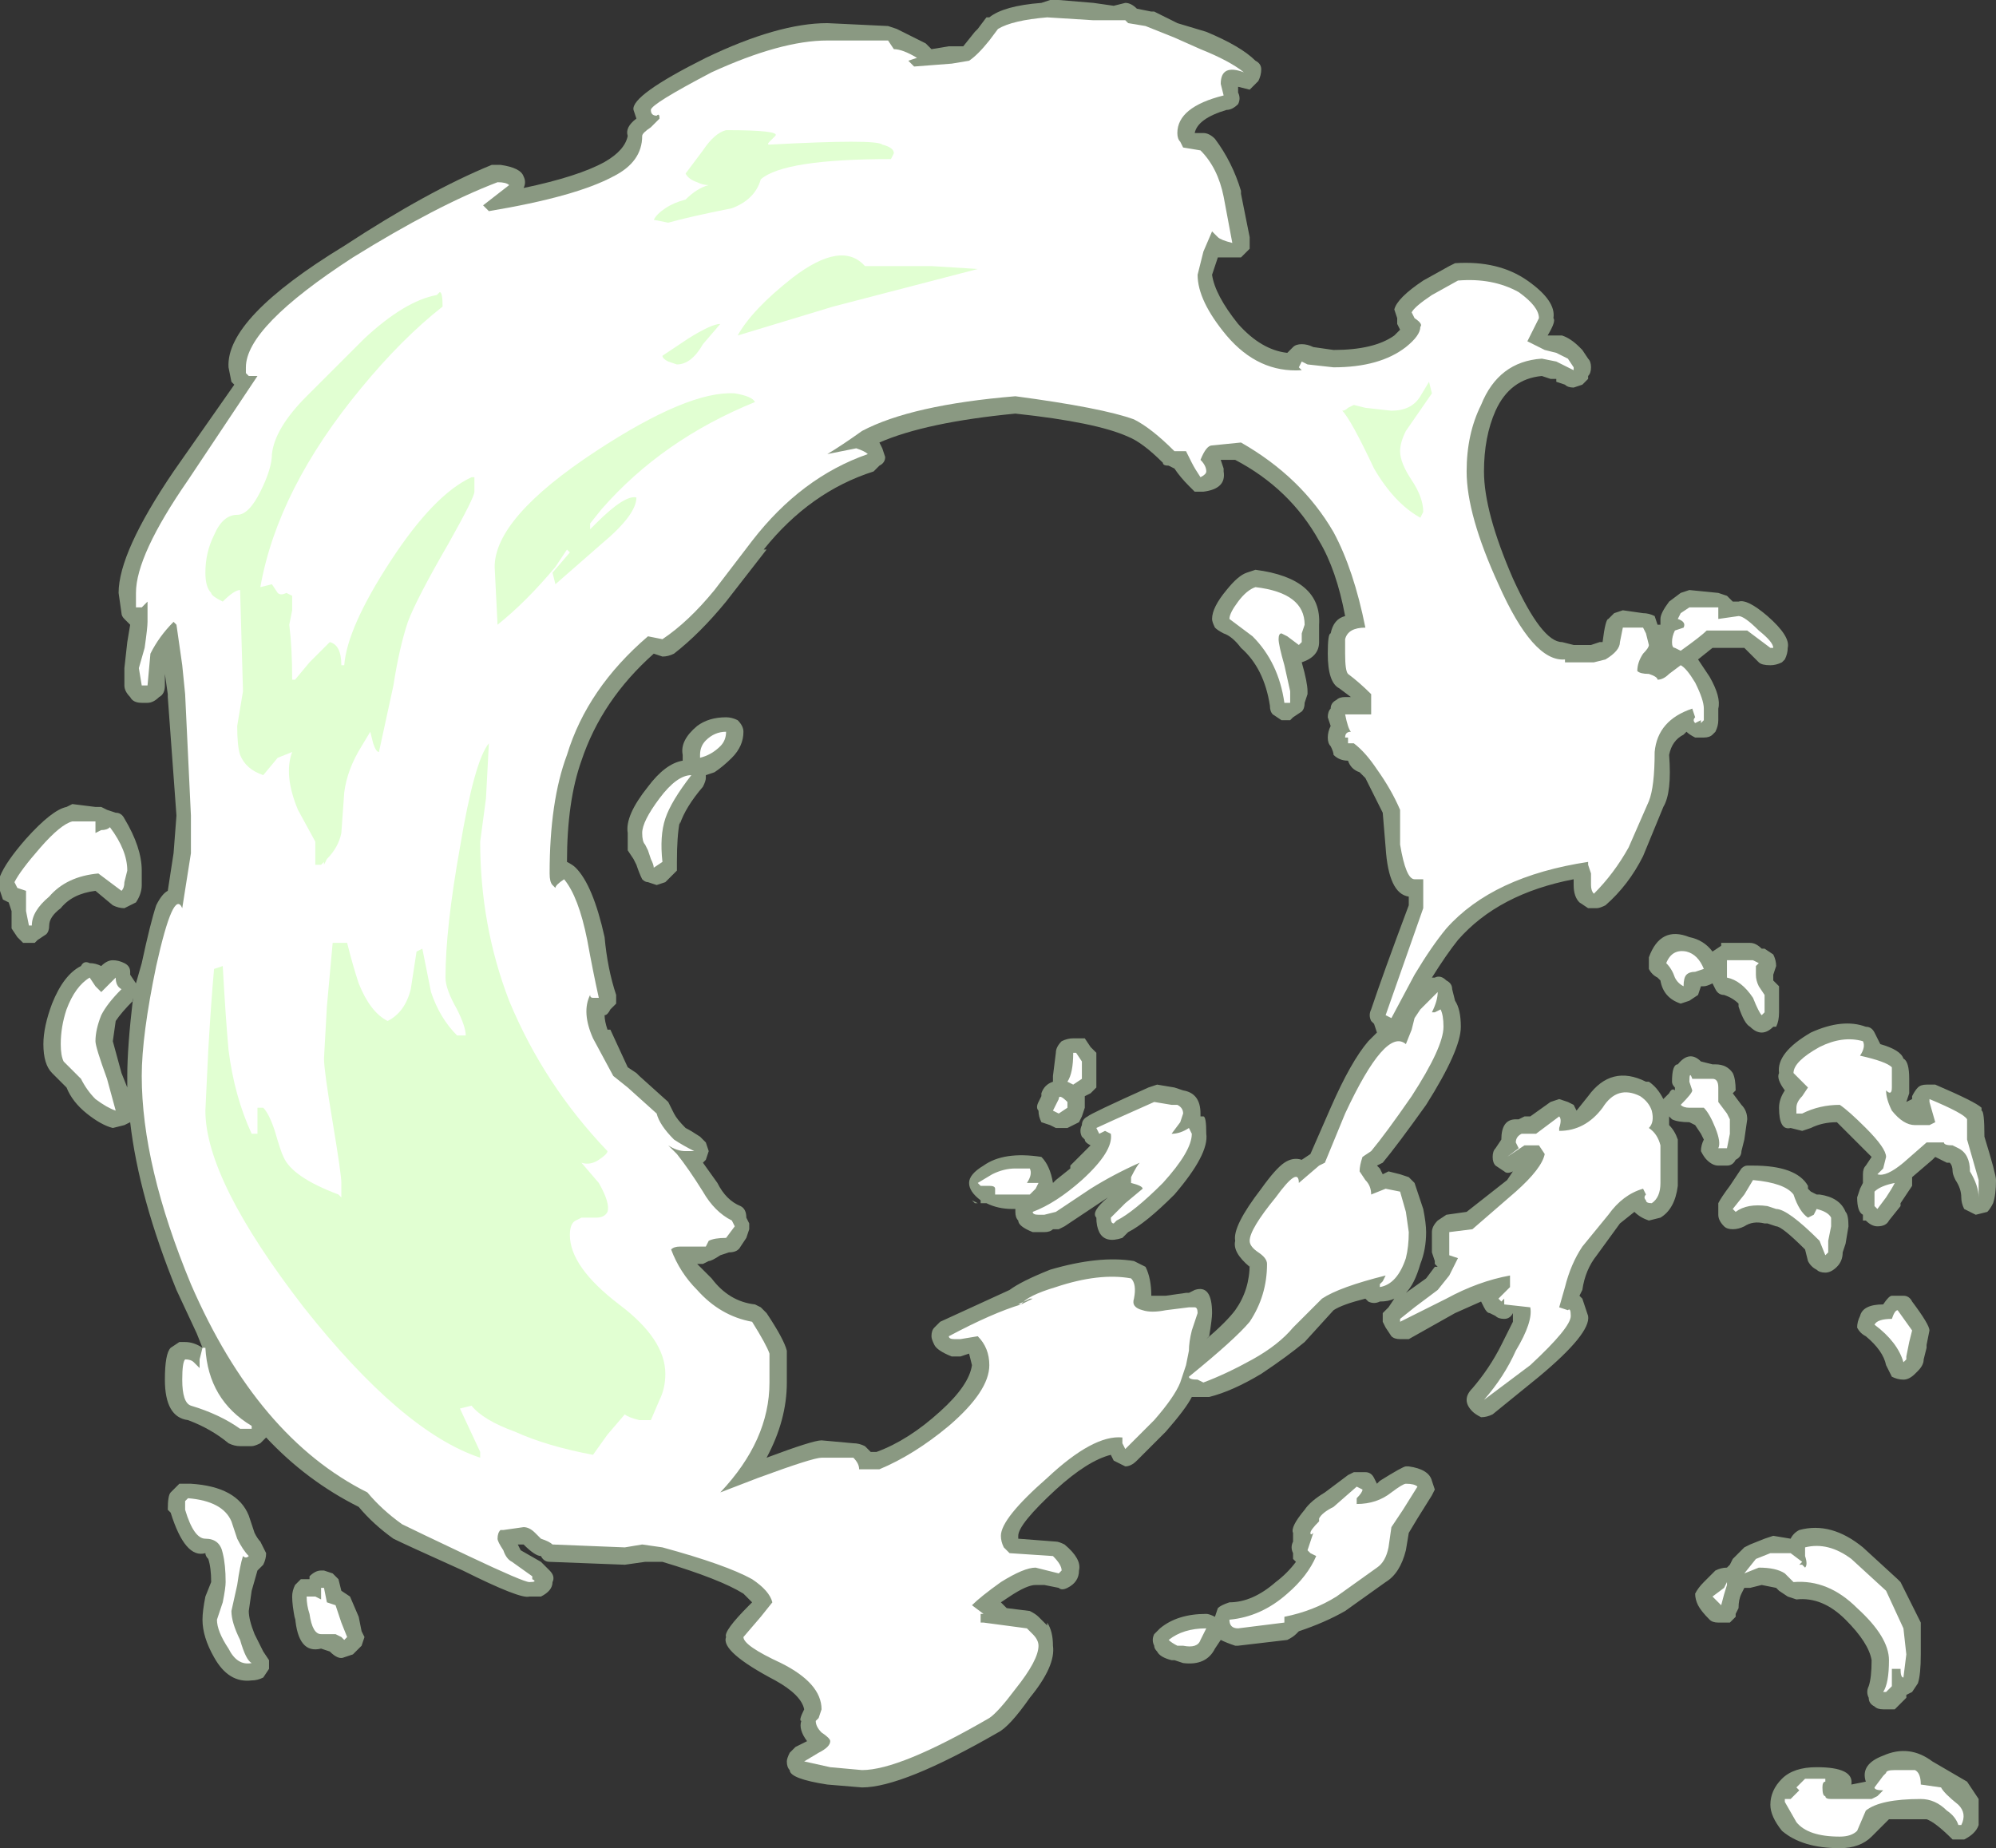 <?xml version="1.0" encoding="UTF-8" standalone="no"?>
<svg xmlns:ffdec="https://www.free-decompiler.com/flash" xmlns:xlink="http://www.w3.org/1999/xlink" ffdec:objectType="shape" height="31.95px" width="34.5px" xmlns="http://www.w3.org/2000/svg">
  <rect width="100%" height="100%" fill="#333333" stroke="none"/>
  <g transform="matrix(1.0, 0.0, 0.0, 1.0, 4.25, 55.6)">
    <path d="M23.2 -49.05 L23.1 -48.95 22.95 -48.9 Q22.85 -48.9 22.8 -48.95 L22.65 -49.0 22.65 -49.05 22.55 -49.05 22.4 -49.1 Q21.85 -49.05 21.6 -48.5 21.4 -48.05 21.4 -47.45 21.4 -46.75 21.9 -45.6 22.4 -44.5 22.75 -44.5 L22.95 -44.45 23.25 -44.45 23.4 -44.5 23.45 -44.5 Q23.5 -44.9 23.55 -44.9 L23.65 -45.0 23.8 -45.05 24.15 -45.0 Q24.25 -45.0 24.35 -44.95 L24.4 -44.8 24.45 -44.8 24.45 -44.9 Q24.45 -45.0 24.6 -45.2 L24.8 -45.35 24.95 -45.4 25.45 -45.35 25.6 -45.3 25.7 -45.2 25.8 -45.2 Q25.95 -45.25 26.3 -44.95 26.7 -44.6 26.65 -44.4 26.65 -44.3 26.6 -44.2 L26.55 -44.15 Q26.45 -44.1 26.35 -44.1 26.2 -44.1 26.15 -44.15 L25.9 -44.4 25.35 -44.4 25.1 -44.2 25.3 -43.9 Q25.5 -43.55 25.45 -43.35 L25.45 -43.15 Q25.45 -43.05 25.4 -42.95 L25.35 -42.9 Q25.3 -42.85 25.2 -42.85 L25.05 -42.85 Q24.95 -42.9 24.9 -42.95 L24.85 -42.9 Q24.65 -42.8 24.6 -42.55 24.65 -41.9 24.5 -41.65 L24.15 -40.8 Q23.9 -40.3 23.5 -39.95 23.4 -39.9 23.35 -39.9 L23.2 -39.9 23.05 -40.0 Q22.95 -40.1 22.95 -40.3 L22.95 -40.4 Q21.65 -40.15 20.95 -39.35 20.75 -39.1 20.5 -38.7 L20.55 -38.7 Q20.65 -38.75 20.75 -38.65 20.85 -38.6 20.85 -38.5 L20.9 -38.3 Q21.0 -38.15 21.0 -37.85 21.0 -37.45 20.4 -36.5 19.9 -35.8 19.65 -35.5 L19.55 -35.45 19.6 -35.4 19.65 -35.3 19.75 -35.35 19.95 -35.3 20.1 -35.25 20.2 -35.15 20.35 -34.7 Q20.4 -34.45 20.4 -34.3 20.4 -34.0 20.3 -33.75 20.2 -33.4 20.05 -33.25 L20.4 -33.5 20.55 -33.7 20.6 -33.7 20.55 -33.75 20.55 -33.8 20.5 -33.95 20.5 -34.3 Q20.5 -34.4 20.6 -34.5 L20.75 -34.6 21.1 -34.65 21.8 -35.2 21.9 -35.35 Q21.8 -35.3 21.75 -35.35 L21.6 -35.45 Q21.55 -35.5 21.55 -35.6 21.55 -35.7 21.6 -35.75 L21.7 -35.9 Q21.7 -36.25 21.95 -36.25 L22.0 -36.25 22.1 -36.3 22.2 -36.3 22.55 -36.55 22.7 -36.6 22.85 -36.55 22.95 -36.5 23.0 -36.4 23.2 -36.65 Q23.6 -37.2 24.2 -36.9 L24.25 -36.9 Q24.4 -36.8 24.5 -36.6 24.55 -36.65 24.6 -36.7 24.65 -36.8 24.7 -36.75 L24.7 -36.8 Q24.65 -36.85 24.65 -36.9 24.65 -37.2 24.75 -37.2 24.95 -37.45 25.15 -37.25 L25.35 -37.2 25.4 -37.2 Q25.6 -37.2 25.7 -37.05 25.75 -36.95 25.75 -36.75 L25.7 -36.7 25.85 -36.5 Q25.95 -36.4 25.95 -36.25 L25.9 -35.9 25.85 -35.7 Q25.85 -35.6 25.75 -35.55 25.7 -35.45 25.6 -35.45 L25.45 -35.45 Q25.35 -35.45 25.25 -35.55 25.2 -35.6 25.15 -35.7 25.15 -35.8 25.2 -35.9 L25.15 -36.0 25.05 -36.15 24.95 -36.2 Q24.75 -36.2 24.65 -36.25 L24.6 -36.3 24.6 -36.15 Q24.7 -36.05 24.75 -35.9 L24.75 -35.1 Q24.7 -34.7 24.45 -34.55 L24.25 -34.5 Q24.1 -34.55 24.0 -34.65 L23.75 -34.45 23.35 -33.9 Q23.15 -33.65 23.1 -33.3 L23.05 -33.2 23.1 -33.15 23.2 -32.85 Q23.25 -32.55 22.35 -31.8 L21.55 -31.15 Q21.45 -31.1 21.35 -31.1 21.25 -31.15 21.2 -31.2 21.1 -31.3 21.1 -31.4 21.1 -31.5 21.2 -31.6 21.5 -31.95 21.7 -32.35 L21.9 -32.75 21.9 -32.9 Q21.85 -32.8 21.75 -32.8 21.65 -32.8 21.6 -32.85 L21.5 -32.9 Q21.45 -32.9 21.4 -33.0 L21.35 -33.1 20.9 -32.9 20.1 -32.45 19.95 -32.45 Q19.85 -32.45 19.8 -32.5 L19.7 -32.65 19.65 -32.75 Q19.65 -32.8 19.65 -32.9 L19.75 -33.0 19.85 -33.15 Q19.75 -33.1 19.6 -33.1 19.5 -33.05 19.4 -33.1 L19.35 -33.15 Q18.95 -33.05 18.8 -32.95 L18.3 -32.4 Q18.0 -32.15 17.55 -31.85 17.05 -31.55 16.65 -31.45 L16.35 -31.45 Q16.25 -31.25 15.9 -30.85 L15.4 -30.35 Q15.3 -30.25 15.2 -30.25 15.1 -30.3 15.0 -30.35 L14.95 -30.45 Q14.55 -30.35 14.0 -29.85 13.35 -29.25 13.35 -29.05 L13.35 -29.0 14.0 -28.95 Q14.05 -28.95 14.15 -28.9 14.45 -28.65 14.4 -28.45 14.4 -28.25 14.2 -28.15 14.1 -28.1 14.05 -28.15 L13.8 -28.2 13.65 -28.2 Q13.5 -28.2 13.2 -28.0 L13.05 -27.9 13.15 -27.8 13.55 -27.75 Q13.65 -27.7 13.7 -27.65 L13.85 -27.5 13.85 -27.55 Q13.95 -27.4 13.95 -27.15 14.0 -26.8 13.55 -26.25 13.2 -25.75 13.0 -25.65 11.35 -24.7 10.65 -24.7 L10.05 -24.75 Q9.4 -24.85 9.4 -25.0 9.35 -25.05 9.35 -25.15 9.35 -25.2 9.4 -25.3 L9.5 -25.4 9.7 -25.5 Q9.55 -25.7 9.6 -25.85 9.55 -25.85 9.65 -26.05 9.6 -26.3 9.15 -26.55 8.2 -27.05 8.3 -27.3 8.25 -27.4 8.7 -27.85 L8.75 -27.9 8.6 -28.05 Q8.2 -28.3 7.2 -28.6 L6.9 -28.6 6.55 -28.55 5.25 -28.6 Q5.15 -28.6 5.1 -28.7 5.0 -28.7 4.8 -28.9 L4.7 -28.9 4.75 -28.8 5.1 -28.6 5.25 -28.45 Q5.35 -28.35 5.3 -28.25 5.3 -28.1 5.1 -28.0 L4.9 -28.0 Q4.75 -27.95 3.75 -28.45 2.75 -28.9 2.55 -29.0 2.2 -29.25 1.95 -29.55 1.05 -30.0 0.35 -30.75 L0.25 -30.65 Q0.15 -30.6 0.1 -30.6 L-0.1 -30.6 Q-0.2 -30.6 -0.3 -30.65 -0.6 -30.9 -1.0 -31.05 -1.4 -31.1 -1.4 -31.75 -1.4 -32.2 -1.3 -32.3 L-1.15 -32.4 -1.05 -32.4 Q-0.9 -32.4 -0.75 -32.3 L-0.75 -32.3 -0.85 -32.55 -1.2 -33.3 Q-1.85 -34.9 -2.0 -36.2 L-2.1 -36.15 -2.3 -36.1 Q-2.5 -36.15 -2.75 -36.35 -3.0 -36.55 -3.1 -36.8 L-3.35 -37.05 Q-3.5 -37.2 -3.5 -37.55 -3.5 -37.85 -3.35 -38.25 -3.15 -38.75 -2.85 -38.9 -2.8 -39.0 -2.7 -38.95 -2.6 -38.95 -2.5 -38.9 -2.4 -39.0 -2.3 -39.0 -2.2 -39.0 -2.1 -38.95 -2.0 -38.9 -2.0 -38.8 L-2.0 -38.75 -1.9 -38.6 -1.8 -38.95 Q-1.65 -39.65 -1.55 -39.95 -1.45 -40.15 -1.35 -40.2 L-1.25 -40.85 -1.2 -41.5 -1.35 -43.55 -1.35 -43.6 -1.4 -43.95 -1.4 -43.75 Q-1.4 -43.6 -1.5 -43.55 -1.6 -43.45 -1.7 -43.45 L-1.8 -43.45 Q-1.95 -43.45 -2.0 -43.55 -2.1 -43.65 -2.1 -43.75 L-2.1 -44.05 -2.05 -44.5 -2.0 -44.8 Q-2.05 -44.85 -2.1 -44.9 -2.15 -44.95 -2.15 -45.0 L-2.2 -45.35 Q-2.2 -46.05 -1.25 -47.45 L-0.2 -48.95 -0.25 -49.0 -0.3 -49.25 Q-0.35 -50.1 1.7 -51.35 3.15 -52.3 4.25 -52.75 L4.4 -52.75 Q4.75 -52.7 4.8 -52.55 4.85 -52.45 4.8 -52.35 5.75 -52.55 6.2 -52.8 6.55 -53.0 6.6 -53.25 6.55 -53.4 6.75 -53.55 L6.7 -53.7 Q6.65 -53.95 7.95 -54.6 9.2 -55.2 10.05 -55.2 L11.1 -55.15 11.25 -55.1 11.75 -54.85 11.85 -54.75 12.15 -54.8 12.4 -54.8 12.6 -55.05 12.65 -55.1 12.8 -55.3 12.85 -55.3 Q13.1 -55.5 13.75 -55.55 L13.9 -55.6 14.05 -55.6 14.65 -55.55 15.0 -55.5 15.2 -55.55 Q15.3 -55.55 15.4 -55.45 L15.65 -55.4 15.7 -55.4 16.1 -55.2 16.6 -55.05 Q17.2 -54.8 17.45 -54.55 17.55 -54.5 17.55 -54.4 17.55 -54.3 17.5 -54.2 L17.35 -54.05 17.15 -54.1 17.15 -54.0 Q17.2 -53.9 17.15 -53.8 17.05 -53.7 16.95 -53.7 16.45 -53.55 16.4 -53.3 L16.55 -53.3 Q16.65 -53.3 16.75 -53.2 17.05 -52.8 17.2 -52.3 L17.2 -52.25 17.35 -51.5 Q17.35 -51.4 17.35 -51.3 L17.2 -51.15 16.8 -51.15 16.7 -50.85 Q16.75 -50.5 17.15 -50.0 17.55 -49.55 18.0 -49.5 L18.1 -49.6 Q18.15 -49.65 18.25 -49.65 18.35 -49.65 18.45 -49.6 L18.8 -49.55 Q19.5 -49.55 19.85 -49.8 L19.95 -49.9 19.9 -50.0 19.9 -50.1 19.85 -50.25 Q19.9 -50.45 20.35 -50.75 L20.8 -51.0 20.9 -51.05 Q21.65 -51.1 22.15 -50.75 22.65 -50.4 22.6 -50.1 22.65 -50.05 22.5 -49.8 L22.75 -49.8 Q22.9 -49.75 23.05 -49.6 L23.1 -49.55 23.2 -49.4 Q23.25 -49.35 23.25 -49.25 23.25 -49.15 23.2 -49.1 L23.2 -49.05 M24.45 -44.15 L24.45 -44.15 M30.0 -36.4 Q30.05 -36.4 30.05 -35.95 30.25 -35.3 30.25 -35.2 30.25 -34.95 30.2 -34.8 30.15 -34.7 30.1 -34.65 L29.9 -34.6 Q29.8 -34.65 29.7 -34.7 29.65 -34.8 29.65 -34.9 29.65 -35.05 29.55 -35.2 29.5 -35.3 29.5 -35.35 29.5 -35.45 29.45 -35.5 L29.4 -35.5 29.2 -35.6 29.15 -35.55 28.8 -35.25 28.8 -35.1 28.6 -34.8 28.6 -34.75 28.4 -34.5 Q28.35 -34.4 28.2 -34.4 28.1 -34.4 28.0 -34.5 L27.95 -34.5 27.95 -34.6 Q27.85 -34.65 27.85 -34.9 L27.9 -35.05 27.95 -35.15 27.95 -35.3 Q27.95 -35.4 28.0 -35.45 L28.1 -35.6 27.5 -36.2 Q27.25 -36.2 27.05 -36.1 L26.9 -36.05 26.7 -36.1 Q26.5 -36.05 26.5 -36.45 26.5 -36.6 26.6 -36.75 26.45 -36.95 26.5 -37.05 26.45 -37.4 27.05 -37.75 27.6 -38.0 28.0 -37.85 28.1 -37.85 28.15 -37.75 L28.25 -37.55 Q28.6 -37.45 28.65 -37.3 28.75 -37.25 28.75 -36.95 L28.75 -36.7 28.7 -36.55 28.8 -36.6 28.8 -36.65 Q28.85 -36.75 28.9 -36.8 28.95 -36.85 29.05 -36.85 L29.2 -36.85 Q29.9 -36.55 30.0 -36.45 L30.0 -36.4 M26.45 -38.9 L26.4 -38.75 26.4 -38.65 26.5 -38.55 26.5 -38.1 Q26.5 -37.95 26.45 -37.85 L26.4 -37.85 Q26.3 -37.75 26.2 -37.75 26.1 -37.75 26.0 -37.85 25.9 -37.9 25.8 -38.2 L25.8 -38.25 Q25.7 -38.35 25.55 -38.4 25.45 -38.4 25.4 -38.5 L25.35 -38.6 Q25.25 -38.55 25.2 -38.55 L25.15 -38.55 25.1 -38.4 24.95 -38.3 24.8 -38.25 Q24.5 -38.35 24.45 -38.65 L24.4 -38.7 Q24.3 -38.75 24.25 -38.85 24.25 -38.95 24.25 -39.05 24.45 -39.6 24.95 -39.4 25.2 -39.35 25.35 -39.15 L25.5 -39.25 25.5 -39.3 26.0 -39.3 Q26.1 -39.3 26.2 -39.2 L26.25 -39.2 26.4 -39.1 Q26.45 -39.0 26.45 -38.9 M25.95 -35.45 L26.05 -35.45 Q26.8 -35.45 27.0 -35.1 L27.0 -35.05 27.05 -35.0 27.15 -34.95 27.2 -34.95 Q27.55 -34.9 27.65 -34.65 27.7 -34.6 27.7 -34.4 L27.65 -34.1 27.6 -33.95 Q27.6 -33.8 27.5 -33.7 27.4 -33.6 27.3 -33.6 27.2 -33.6 27.15 -33.65 27.05 -33.7 27.0 -33.8 L26.95 -34.0 Q26.55 -34.4 26.45 -34.4 L26.3 -34.45 26.25 -34.45 Q26.05 -34.5 25.9 -34.4 25.8 -34.35 25.7 -34.35 25.6 -34.35 25.55 -34.4 25.45 -34.5 25.45 -34.6 L25.45 -34.65 Q25.45 -34.7 25.45 -34.8 25.5 -34.9 25.65 -35.1 L25.85 -35.4 Q25.9 -35.45 25.95 -35.45 M28.65 -33.2 Q28.75 -33.2 28.8 -33.1 29.1 -32.7 29.1 -32.6 L29.05 -32.35 29.05 -32.3 29.0 -32.1 Q29.0 -32.0 28.9 -31.9 L28.85 -31.85 Q28.75 -31.75 28.65 -31.75 28.55 -31.75 28.45 -31.8 28.4 -31.9 28.35 -32.0 28.3 -32.25 28.0 -32.5 27.9 -32.55 27.85 -32.65 27.85 -32.75 27.9 -32.85 27.95 -33.05 28.3 -33.05 28.4 -33.2 28.45 -33.2 L28.65 -33.2 M26.0 -28.9 L26.25 -29.0 26.4 -29.05 26.7 -29.0 Q26.75 -29.1 26.85 -29.15 27.4 -29.3 27.95 -28.85 L28.55 -28.3 28.6 -28.25 28.95 -27.55 28.95 -27.0 Q28.95 -26.65 28.9 -26.5 L28.8 -26.35 28.7 -26.3 28.7 -26.25 28.6 -26.15 Q28.55 -26.1 28.5 -26.05 L28.3 -26.05 Q28.2 -26.05 28.15 -26.1 28.05 -26.15 28.05 -26.25 28.0 -26.35 28.05 -26.45 28.1 -26.6 28.1 -26.9 28.05 -27.2 27.65 -27.6 27.25 -28.0 26.8 -27.95 L26.65 -28.0 26.5 -28.1 26.45 -28.15 26.2 -28.2 26.0 -28.15 25.9 -28.15 25.85 -28.05 Q25.8 -27.95 25.8 -27.8 L25.75 -27.7 25.75 -27.65 25.65 -27.55 25.45 -27.55 Q25.35 -27.55 25.3 -27.6 25.15 -27.75 25.1 -27.85 25.05 -27.95 25.05 -28.05 25.1 -28.15 25.2 -28.25 L25.4 -28.45 Q25.5 -28.5 25.6 -28.5 L25.65 -28.55 25.7 -28.65 25.9 -28.85 26.0 -28.9 M15.25 -48.05 Q14.7 -48.3 13.3 -48.45 11.75 -48.3 10.95 -47.95 L11.0 -47.85 11.05 -47.7 Q11.05 -47.6 10.95 -47.55 10.9 -47.5 10.85 -47.45 9.75 -47.1 8.95 -46.1 L9.0 -46.1 8.3 -45.2 Q7.85 -44.65 7.4 -44.3 7.3 -44.25 7.2 -44.25 L7.05 -44.3 Q6.15 -43.5 5.8 -42.45 5.55 -41.75 5.55 -40.7 5.65 -40.65 5.7 -40.6 6.0 -40.3 6.2 -39.4 6.25 -38.85 6.4 -38.4 L6.4 -38.25 Q6.35 -38.2 6.3 -38.15 6.25 -38.05 6.2 -38.05 6.2 -37.95 6.25 -37.8 L6.3 -37.8 6.6 -37.15 6.75 -37.05 6.8 -37.0 7.3 -36.55 7.4 -36.35 Q7.45 -36.25 7.6 -36.1 7.7 -36.05 7.85 -35.95 L7.95 -35.85 8.0 -35.7 7.95 -35.55 7.9 -35.5 8.15 -35.15 Q8.3 -34.85 8.55 -34.75 8.65 -34.7 8.65 -34.55 L8.7 -34.45 8.7 -34.35 8.65 -34.2 8.55 -34.05 Q8.5 -33.95 8.35 -33.95 L8.2 -33.9 Q8.05 -33.8 8.0 -33.8 L7.9 -33.75 7.8 -33.75 8.05 -33.5 Q8.35 -33.1 8.8 -33.05 L8.9 -33.0 9.0 -32.9 Q9.3 -32.45 9.35 -32.25 9.35 -32.15 9.35 -31.7 9.35 -31.05 9.0 -30.4 9.8 -30.7 9.95 -30.7 L10.5 -30.65 Q10.6 -30.65 10.7 -30.6 L10.8 -30.5 10.9 -30.5 Q11.45 -30.7 12.0 -31.2 12.5 -31.65 12.55 -32.0 L12.5 -32.2 12.35 -32.15 12.2 -32.15 Q11.95 -32.25 11.9 -32.35 11.85 -32.45 11.85 -32.5 11.85 -32.6 11.9 -32.65 L12.0 -32.75 13.2 -33.3 Q13.4 -33.45 13.9 -33.65 14.75 -33.9 15.35 -33.8 L15.55 -33.7 Q15.65 -33.5 15.65 -33.2 L15.9 -33.2 16.25 -33.25 16.3 -33.25 16.4 -33.3 Q16.7 -33.4 16.7 -32.9 16.7 -32.8 16.65 -32.5 L16.6 -32.45 Q16.95 -32.75 17.1 -32.95 17.35 -33.3 17.35 -33.75 L17.35 -33.7 Q17.05 -33.95 17.1 -34.15 17.05 -34.4 17.55 -35.05 17.8 -35.4 17.95 -35.5 18.1 -35.6 18.25 -35.55 L18.4 -35.65 18.75 -36.45 Q19.1 -37.25 19.4 -37.6 L19.55 -37.75 19.5 -37.9 19.45 -37.95 Q19.4 -38.05 19.45 -38.15 19.65 -38.75 20.1 -39.95 L20.1 -40.1 Q19.75 -40.15 19.7 -40.95 L19.65 -41.55 19.35 -42.15 19.25 -42.25 Q19.1 -42.3 19.05 -42.45 18.9 -42.45 18.8 -42.55 18.8 -42.6 18.75 -42.7 18.7 -42.75 18.7 -42.85 18.7 -42.95 18.75 -43.05 L18.7 -43.2 Q18.7 -43.3 18.75 -43.35 18.75 -43.45 18.85 -43.5 18.9 -43.55 19.0 -43.55 L19.1 -43.55 18.9 -43.7 Q18.7 -43.8 18.7 -44.3 18.7 -44.65 18.75 -44.65 18.8 -44.9 19.0 -44.95 18.85 -45.75 18.55 -46.25 18.05 -47.15 17.1 -47.65 L16.85 -47.65 16.9 -47.5 16.9 -47.45 Q16.95 -47.15 16.55 -47.1 L16.4 -47.1 16.3 -47.2 Q16.15 -47.35 16.05 -47.5 L15.95 -47.55 Q15.85 -47.55 15.85 -47.6 15.5 -47.95 15.25 -48.05 M17.3 -45.7 L17.45 -45.75 Q18.6 -45.6 18.55 -44.8 L18.55 -44.5 Q18.55 -44.25 18.25 -44.15 18.35 -43.8 18.35 -43.65 L18.35 -43.6 18.3 -43.45 Q18.3 -43.35 18.25 -43.3 L18.1 -43.2 18.05 -43.15 Q17.95 -43.15 17.9 -43.15 L17.75 -43.25 Q17.7 -43.3 17.7 -43.4 17.6 -44.05 17.2 -44.4 17.05 -44.6 16.9 -44.65 16.8 -44.7 16.75 -44.75 16.7 -44.85 16.7 -44.9 16.7 -45.1 16.95 -45.4 17.15 -45.65 17.3 -45.7 M8.3 -43.2 Q8.4 -43.2 8.5 -43.15 8.6 -43.05 8.6 -42.95 8.6 -42.7 8.4 -42.5 8.25 -42.35 8.1 -42.25 L7.95 -42.2 7.95 -42.15 Q7.95 -42.1 7.9 -42.0 7.6 -41.65 7.5 -41.35 L7.5 -41.4 Q7.45 -41.15 7.45 -40.7 L7.45 -40.55 7.25 -40.35 7.1 -40.3 6.95 -40.35 Q6.9 -40.35 6.85 -40.4 6.8 -40.5 6.75 -40.65 L6.7 -40.75 6.6 -40.9 Q6.6 -41.0 6.6 -41.2 6.55 -41.5 6.95 -42.0 7.25 -42.4 7.55 -42.45 L7.55 -42.55 Q7.5 -42.8 7.8 -43.05 8.0 -43.2 8.3 -43.2 M0.05 -29.4 L0.15 -29.1 Q0.2 -29.0 0.25 -28.95 0.3 -28.85 0.35 -28.75 0.35 -28.65 0.3 -28.55 L0.2 -28.45 0.1 -28.1 0.05 -27.75 Q0.05 -27.6 0.15 -27.35 L0.3 -27.05 0.4 -26.9 Q0.4 -26.8 0.4 -26.75 L0.3 -26.6 Q0.2 -26.55 0.1 -26.55 -0.3 -26.5 -0.55 -26.95 -0.75 -27.3 -0.75 -27.6 -0.75 -27.75 -0.7 -28.0 L-0.6 -28.25 Q-0.6 -28.5 -0.65 -28.65 -0.7 -28.7 -0.7 -28.75 -1.05 -28.65 -1.3 -29.45 L-1.35 -29.5 Q-1.35 -29.75 -1.3 -29.8 L-1.15 -29.95 -0.95 -29.95 Q-0.15 -29.9 0.05 -29.4 M1.35 -28.45 L1.5 -28.4 1.6 -28.3 1.65 -28.1 1.8 -28.0 1.95 -27.65 2.0 -27.4 2.05 -27.3 2.0 -27.15 1.85 -27.0 1.7 -26.95 Q1.6 -26.9 1.45 -27.05 L1.3 -27.1 Q0.9 -27.0 0.85 -27.65 L0.85 -27.6 Q0.8 -27.85 0.8 -28.0 0.8 -28.1 0.85 -28.2 L0.95 -28.3 1.1 -28.3 1.1 -28.35 Q1.2 -28.45 1.3 -28.45 L1.35 -28.45 M14.1 -37.6 Q14.2 -37.65 14.3 -37.65 L14.5 -37.65 14.6 -37.5 14.7 -37.4 14.7 -36.8 14.6 -36.7 14.5 -36.65 14.5 -36.45 14.45 -36.3 14.4 -36.2 14.2 -36.1 14.0 -36.1 13.9 -36.15 13.75 -36.2 Q13.7 -36.3 13.7 -36.4 13.65 -36.45 13.7 -36.55 L13.75 -36.65 13.75 -36.7 Q13.8 -36.85 13.95 -36.9 L13.95 -37.0 14.0 -37.4 Q14.0 -37.5 14.1 -37.6 M14.25 -35.45 L14.6 -35.8 Q14.5 -35.85 14.5 -35.9 L14.45 -35.95 Q14.4 -36.05 14.45 -36.15 14.45 -36.25 14.55 -36.3 14.6 -36.35 15.6 -36.8 L15.75 -36.85 16.05 -36.8 16.2 -36.75 Q16.5 -36.7 16.5 -36.35 L16.5 -36.3 16.55 -36.3 Q16.6 -36.3 16.6 -36.0 16.65 -35.65 16.05 -34.95 15.55 -34.45 15.25 -34.3 L15.15 -34.2 Q14.85 -34.1 14.75 -34.3 14.7 -34.4 14.7 -34.55 14.6 -34.65 14.9 -34.9 L14.15 -34.4 14.05 -34.35 13.95 -34.35 Q13.9 -34.3 13.8 -34.3 L13.6 -34.3 Q13.35 -34.4 13.35 -34.5 13.3 -34.55 13.3 -34.65 L13.3 -34.7 13.25 -34.7 Q13.0 -34.7 12.8 -34.8 L12.7 -34.8 12.7 -34.85 Q12.5 -35.0 12.5 -35.15 12.5 -35.3 12.75 -35.45 13.1 -35.7 13.75 -35.6 13.9 -35.45 13.95 -35.15 L14.0 -35.2 14.25 -35.4 14.25 -35.45 M12.65 -34.8 L12.6 -34.8 12.55 -34.85 12.65 -34.8 M20.1 -30.25 Q20.45 -30.2 20.5 -30.0 L20.55 -29.85 20.5 -29.75 20.25 -29.35 20.1 -29.1 20.05 -28.8 Q19.95 -28.4 19.7 -28.25 L19.0 -27.75 Q18.65 -27.55 18.2 -27.4 L18.15 -27.35 Q18.1 -27.3 18.0 -27.25 L17.15 -27.15 17.1 -27.15 Q16.95 -27.2 16.85 -27.25 L16.75 -27.1 Q16.6 -26.8 16.2 -26.85 L16.05 -26.9 16.0 -26.9 Q15.8 -26.95 15.75 -27.05 15.7 -27.1 15.7 -27.15 15.65 -27.25 15.7 -27.35 L15.8 -27.45 Q16.1 -27.7 16.6 -27.7 16.65 -27.7 16.75 -27.65 L16.8 -27.8 Q16.85 -27.85 17.0 -27.9 17.4 -27.9 17.8 -28.25 18.0 -28.4 18.15 -28.6 L18.1 -28.65 18.1 -28.75 Q18.05 -28.85 18.1 -28.95 L18.1 -29.1 Q18.05 -29.2 18.3 -29.5 18.4 -29.65 18.65 -29.8 L19.05 -30.1 19.15 -30.15 19.35 -30.15 Q19.45 -30.15 19.5 -30.05 L19.55 -29.95 19.6 -30.0 Q20.0 -30.25 20.05 -30.25 L20.1 -30.25 M29.75 -24.8 L29.95 -24.5 29.95 -24.05 Q29.9 -23.9 29.7 -23.8 L29.5 -23.8 Q29.2 -24.1 29.05 -24.15 L28.4 -24.15 28.1 -23.85 Q27.9 -23.65 27.55 -23.65 26.9 -23.65 26.55 -23.95 26.35 -24.2 26.35 -24.4 26.35 -24.65 26.55 -24.85 26.75 -25.05 27.15 -25.05 27.8 -25.05 27.75 -24.75 L28.0 -24.8 Q27.9 -25.1 28.3 -25.25 28.75 -25.45 29.15 -25.15 L29.75 -24.8 M-2.1 -41.45 Q-1.8 -40.95 -1.8 -40.55 L-1.8 -40.3 Q-1.8 -40.15 -1.9 -40.0 -2.0 -39.95 -2.1 -39.9 -2.2 -39.9 -2.3 -39.95 L-2.6 -40.2 Q-3.0 -40.15 -3.2 -39.9 -3.4 -39.75 -3.4 -39.6 -3.4 -39.5 -3.45 -39.45 L-3.6 -39.35 -3.65 -39.3 Q-3.75 -39.3 -3.85 -39.3 L-3.95 -39.4 -4.05 -39.55 -4.05 -39.85 -4.1 -40.0 -4.2 -40.05 -4.25 -40.2 -4.25 -40.45 Q-4.15 -40.7 -3.8 -41.1 -3.35 -41.6 -3.1 -41.65 L-3.0 -41.7 -2.6 -41.65 -2.5 -41.65 -2.4 -41.6 -2.25 -41.55 Q-2.15 -41.55 -2.1 -41.45 M-2.55 -41.5 L-2.55 -41.5 M-1.95 -38.3 Q-2.15 -38.1 -2.25 -37.95 L-2.3 -37.6 -2.15 -37.05 -2.05 -36.8 -2.05 -37.0 Q-2.05 -37.5 -1.95 -38.35 L-1.95 -38.3" fill="#e1ffd2" fill-opacity="0.502" fill-rule="evenodd" stroke="none"/>
    <path d="M24.8 -45.0 L24.95 -45.1 25.45 -45.1 25.45 -44.9 25.8 -44.95 Q25.9 -44.95 26.15 -44.7 26.4 -44.5 26.4 -44.4 L26.35 -44.4 25.95 -44.7 25.25 -44.7 Q25.15 -44.6 24.8 -44.35 L24.7 -44.4 Q24.65 -44.4 24.65 -44.5 24.65 -44.6 24.7 -44.7 L24.85 -44.75 Q24.9 -44.85 24.75 -44.9 L24.8 -45.0 M23.8 -44.75 L24.15 -44.75 24.2 -44.65 24.25 -44.45 Q24.25 -44.4 24.15 -44.3 24.05 -44.15 24.05 -44.0 24.1 -43.95 24.25 -43.95 24.4 -43.9 24.4 -43.85 24.5 -43.85 24.6 -43.95 L24.8 -44.1 Q24.9 -44.05 25.05 -43.8 25.2 -43.5 25.2 -43.35 L25.2 -43.15 25.15 -43.1 25.15 -43.15 25.05 -43.1 Q25.0 -43.15 25.05 -43.2 L25.0 -43.35 Q24.4 -43.15 24.35 -42.6 24.35 -42.0 24.25 -41.75 L23.9 -40.95 Q23.65 -40.5 23.3 -40.15 23.25 -40.2 23.25 -40.3 L23.25 -40.5 23.2 -40.65 23.2 -40.7 Q21.55 -40.45 20.75 -39.55 20.5 -39.25 20.2 -38.75 L19.8 -38.0 19.7 -38.05 20.35 -39.9 20.35 -40.4 20.2 -40.4 Q20.05 -40.4 19.95 -41.0 19.95 -41.3 19.95 -41.6 19.8 -41.95 19.55 -42.3 19.35 -42.6 19.15 -42.75 L19.05 -42.75 Q19.05 -42.7 19.05 -42.85 L19.0 -42.85 Q19.0 -42.95 19.1 -42.95 19.05 -43.0 19.0 -43.25 L19.45 -43.25 19.45 -43.6 Q19.25 -43.8 19.05 -43.95 19.0 -44.0 19.0 -44.3 L19.0 -44.55 Q19.05 -44.75 19.35 -44.75 19.15 -45.75 18.8 -46.4 18.25 -47.35 17.2 -47.95 L16.7 -47.9 Q16.6 -47.9 16.5 -47.65 16.6 -47.55 16.6 -47.45 16.6 -47.4 16.5 -47.35 16.4 -47.5 16.35 -47.6 L16.25 -47.8 16.05 -47.8 Q15.65 -48.2 15.35 -48.35 14.8 -48.55 13.3 -48.75 11.5 -48.6 10.65 -48.15 10.3 -47.9 10.05 -47.75 L10.55 -47.85 Q10.7 -47.8 10.75 -47.75 9.6 -47.35 8.75 -46.25 L8.1 -45.4 Q7.65 -44.85 7.2 -44.55 L6.95 -44.6 Q5.9 -43.7 5.55 -42.55 5.25 -41.75 5.25 -40.5 5.25 -40.35 5.3 -40.3 L5.35 -40.25 Q5.35 -40.3 5.5 -40.4 5.75 -40.1 5.9 -39.35 6.0 -38.8 6.1 -38.35 L6.0 -38.35 Q5.95 -38.35 5.95 -38.4 5.8 -38.1 6.0 -37.65 L6.35 -37.0 6.6 -36.8 7.1 -36.35 Q7.15 -36.15 7.4 -35.9 7.55 -35.8 7.75 -35.7 L7.6 -35.7 Q7.45 -35.7 7.3 -35.8 L7.45 -35.65 Q7.65 -35.4 7.9 -35.0 8.1 -34.65 8.4 -34.5 L8.45 -34.4 8.3 -34.2 Q8.1 -34.2 8.0 -34.15 L7.95 -34.05 7.5 -34.05 Q7.4 -34.05 7.35 -34.0 7.5 -33.6 7.8 -33.3 8.2 -32.85 8.75 -32.75 9.0 -32.35 9.05 -32.2 L9.05 -31.7 Q9.05 -30.7 8.2 -29.8 L8.85 -30.05 Q9.8 -30.4 9.95 -30.4 L10.5 -30.4 Q10.6 -30.3 10.6 -30.2 L10.95 -30.2 Q11.55 -30.45 12.15 -30.95 12.85 -31.55 12.85 -32.0 12.85 -32.3 12.65 -32.5 L12.35 -32.45 12.25 -32.45 Q12.15 -32.45 12.15 -32.5 12.9 -32.9 13.4 -33.05 13.5 -33.2 14.0 -33.35 14.75 -33.6 15.3 -33.5 15.4 -33.4 15.35 -33.15 15.3 -33.0 15.5 -32.95 15.65 -32.9 15.9 -32.95 L16.3 -33.0 16.4 -33.0 Q16.45 -33.0 16.45 -32.9 L16.35 -32.6 Q16.3 -32.4 16.3 -32.25 L16.25 -32.0 16.15 -31.7 Q16.05 -31.45 15.7 -31.05 L15.2 -30.55 15.15 -30.65 15.15 -30.75 Q14.65 -30.8 13.85 -30.05 13.05 -29.35 13.05 -29.05 13.05 -28.95 13.1 -28.85 L13.2 -28.75 13.95 -28.7 Q14.1 -28.55 14.1 -28.45 L14.05 -28.4 13.65 -28.5 Q13.45 -28.5 13.05 -28.25 12.7 -28.0 12.55 -27.85 L12.75 -27.7 12.7 -27.7 12.7 -27.55 12.75 -27.55 13.5 -27.45 13.6 -27.35 Q13.7 -27.25 13.7 -27.15 13.7 -26.9 13.3 -26.4 13.0 -26.0 12.85 -25.9 11.3 -25.0 10.65 -25.0 L10.1 -25.05 9.65 -25.15 9.9 -25.3 Q10.1 -25.4 10.1 -25.5 10.1 -25.55 9.95 -25.65 9.85 -25.75 9.85 -25.85 L9.9 -25.9 9.95 -26.05 Q9.95 -26.5 9.25 -26.85 8.6 -27.15 8.6 -27.3 L8.9 -27.65 9.1 -27.9 Q9.05 -28.1 8.75 -28.3 8.3 -28.55 7.2 -28.85 L6.85 -28.9 6.55 -28.85 5.3 -28.9 Q5.25 -28.95 5.1 -29.0 L5.0 -29.1 Q4.9 -29.2 4.8 -29.2 L4.45 -29.15 4.4 -29.15 Q4.35 -29.1 4.35 -29.0 4.35 -28.95 4.45 -28.8 4.5 -28.65 4.6 -28.6 L4.95 -28.35 4.95 -28.3 Q5.05 -28.25 4.9 -28.25 4.8 -28.25 3.85 -28.7 2.9 -29.15 2.7 -29.25 2.35 -29.5 2.1 -29.8 0.2 -30.75 -0.95 -33.4 -1.8 -35.45 -1.8 -37.0 -1.8 -37.7 -1.55 -38.9 -1.25 -40.25 -1.1 -39.9 L-0.95 -40.85 -0.95 -41.5 -1.05 -43.6 -1.1 -44.1 -1.2 -44.8 -1.25 -44.85 Q-1.5 -44.6 -1.65 -44.3 L-1.7 -43.75 -1.8 -43.75 -1.85 -44.05 -1.75 -44.4 Q-1.7 -44.75 -1.7 -44.85 -1.7 -45.1 -1.7 -45.2 L-1.8 -45.1 -1.9 -45.1 -1.9 -45.35 Q-1.9 -46.0 -1.0 -47.3 L0.2 -49.1 0.05 -49.1 0.0 -49.15 0.0 -49.25 Q0.0 -49.95 1.85 -51.15 3.3 -52.05 4.35 -52.45 4.5 -52.45 4.55 -52.4 L4.1 -52.05 4.2 -51.95 Q5.7 -52.2 6.35 -52.55 6.85 -52.8 6.85 -53.25 6.85 -53.3 7.0 -53.4 L7.15 -53.55 Q7.15 -53.65 7.1 -53.6 7.0 -53.6 7.0 -53.7 7.0 -53.8 8.05 -54.35 9.25 -54.9 10.05 -54.9 L11.1 -54.9 11.2 -54.75 Q11.35 -54.75 11.6 -54.6 L11.45 -54.55 11.55 -54.45 12.2 -54.5 12.5 -54.55 Q12.65 -54.65 12.85 -54.9 L13.0 -55.1 Q13.25 -55.25 13.85 -55.3 L14.65 -55.25 15.2 -55.25 15.25 -55.2 15.55 -55.15 16.05 -54.95 16.5 -54.75 Q17.0 -54.55 17.25 -54.35 16.85 -54.5 16.85 -54.15 L16.9 -53.95 Q16.1 -53.75 16.1 -53.3 16.1 -53.2 16.15 -53.15 L16.2 -53.05 16.5 -53.0 Q16.8 -52.7 16.9 -52.2 L17.05 -51.4 Q16.85 -51.45 16.8 -51.5 L16.7 -51.6 16.55 -51.25 16.45 -50.85 Q16.45 -50.4 16.95 -49.8 17.5 -49.15 18.25 -49.2 L18.2 -49.25 18.25 -49.35 18.35 -49.3 18.8 -49.25 Q19.6 -49.25 20.05 -49.6 20.3 -49.8 20.3 -49.95 20.35 -50.0 20.2 -50.1 L20.15 -50.2 Q20.2 -50.3 20.5 -50.5 L20.95 -50.75 Q21.55 -50.8 22.0 -50.55 22.35 -50.3 22.35 -50.1 L22.15 -49.7 22.45 -49.55 22.65 -49.5 22.85 -49.4 22.95 -49.25 22.95 -49.2 22.65 -49.35 22.4 -49.4 Q21.65 -49.35 21.35 -48.6 21.1 -48.1 21.1 -47.45 21.1 -46.7 21.65 -45.5 22.25 -44.15 22.8 -44.2 L22.8 -44.15 23.3 -44.15 23.5 -44.2 Q23.75 -44.35 23.75 -44.5 L23.8 -44.75 M29.1 -36.6 Q29.7 -36.35 29.75 -36.25 L29.75 -35.9 29.95 -35.2 29.95 -34.9 Q29.95 -35.1 29.8 -35.35 29.8 -35.65 29.6 -35.75 L29.5 -35.8 Q29.35 -35.8 29.35 -35.85 L29.05 -35.85 28.65 -35.5 Q28.35 -35.25 28.2 -35.3 L28.3 -35.4 28.35 -35.6 Q28.35 -35.75 28.0 -36.1 27.7 -36.4 27.55 -36.5 27.2 -36.5 26.9 -36.35 L26.8 -36.35 26.8 -36.45 Q26.8 -36.55 26.9 -36.65 L27.0 -36.8 26.75 -37.05 Q26.75 -37.25 27.2 -37.5 27.6 -37.7 27.95 -37.6 28.0 -37.5 27.9 -37.35 28.35 -37.25 28.45 -37.15 28.45 -37.1 28.45 -36.95 L28.45 -36.8 Q28.45 -36.65 28.35 -36.75 28.35 -36.6 28.45 -36.4 28.65 -36.15 28.85 -36.15 L29.1 -36.15 29.2 -36.2 29.1 -36.55 29.1 -36.6 M26.1 -38.9 L26.1 -38.75 Q26.1 -38.65 26.15 -38.55 L26.25 -38.4 26.25 -38.1 26.2 -38.05 Q26.15 -38.1 26.05 -38.35 25.85 -38.65 25.6 -38.7 L25.6 -39.0 26.05 -39.0 26.15 -38.95 26.1 -38.9 M24.9 -39.15 Q25.1 -39.1 25.2 -38.85 L25.05 -38.8 Q24.95 -38.8 24.9 -38.75 24.85 -38.7 24.85 -38.55 24.75 -38.6 24.7 -38.7 24.65 -38.85 24.55 -38.95 24.65 -39.2 24.9 -39.15 M24.3 -36.4 Q24.35 -36.2 24.25 -36.1 24.4 -36.0 24.45 -35.8 L24.45 -35.15 Q24.45 -34.9 24.3 -34.8 24.2 -34.8 24.2 -34.85 24.15 -34.9 24.2 -34.95 L24.15 -35.05 Q23.8 -34.95 23.55 -34.6 L23.1 -34.05 Q22.9 -33.75 22.8 -33.35 L22.7 -33.0 22.85 -32.95 Q22.9 -33.0 22.9 -32.85 22.9 -32.65 22.2 -32.0 L21.4 -31.4 Q21.75 -31.8 21.95 -32.25 22.25 -32.75 22.2 -33.0 L21.75 -33.05 21.75 -33.15 21.7 -33.1 21.65 -33.15 21.85 -33.35 21.85 -33.55 Q21.3 -33.45 20.75 -33.15 L19.95 -32.75 19.95 -32.8 20.2 -33.0 Q20.4 -33.15 20.6 -33.3 L20.8 -33.55 20.95 -33.85 20.8 -33.9 20.8 -34.3 21.2 -34.35 21.95 -35.0 Q22.4 -35.4 22.45 -35.65 L22.35 -35.8 22.1 -35.8 21.8 -35.6 22.0 -35.75 21.95 -35.85 Q21.95 -35.95 22.05 -36.0 L22.3 -36.0 22.7 -36.3 Q22.75 -36.25 22.7 -36.1 L22.7 -36.05 Q23.15 -36.05 23.45 -36.45 23.7 -36.85 24.1 -36.65 24.25 -36.55 24.3 -36.4 M25.6 -36.35 L25.65 -36.25 25.65 -36.0 25.6 -35.75 25.45 -35.75 Q25.5 -35.85 25.4 -36.1 25.3 -36.35 25.2 -36.45 L24.95 -36.45 Q24.85 -36.45 24.8 -36.5 25.0 -36.7 25.0 -36.75 L24.95 -36.9 Q24.95 -37.1 25.0 -36.95 L25.35 -36.95 Q25.45 -36.95 25.45 -36.8 L25.45 -36.55 25.6 -36.35 M28.15 -35.0 Q28.25 -35.1 28.5 -35.15 28.45 -35.05 28.35 -34.9 L28.2 -34.7 28.15 -34.75 28.15 -35.0 M27.1 -34.6 L27.15 -34.7 Q27.35 -34.65 27.4 -34.55 L27.4 -34.4 27.35 -34.15 27.35 -33.95 27.3 -33.9 27.2 -34.15 Q26.65 -34.7 26.45 -34.7 L26.3 -34.75 Q25.95 -34.8 25.75 -34.65 L25.7 -34.7 25.9 -34.95 26.05 -35.2 Q26.6 -35.15 26.75 -34.95 26.85 -34.65 27.0 -34.55 L27.1 -34.6 M28.55 -32.95 L28.8 -32.6 28.75 -32.4 28.7 -32.15 28.7 -32.1 28.65 -32.05 Q28.55 -32.4 28.15 -32.7 28.2 -32.8 28.45 -32.8 28.5 -32.95 28.55 -32.95 M25.9 -28.4 L26.1 -28.65 26.35 -28.75 26.7 -28.75 26.9 -28.6 26.85 -28.55 26.9 -28.55 26.95 -28.5 Q27.0 -28.55 26.95 -28.7 L26.95 -28.85 Q27.35 -28.95 27.75 -28.65 L28.35 -28.1 28.65 -27.45 28.7 -27.0 28.65 -26.6 Q28.6 -26.6 28.6 -26.75 L28.45 -26.75 28.45 -26.45 28.35 -26.35 28.3 -26.35 Q28.4 -26.5 28.4 -26.9 28.4 -27.3 27.85 -27.8 27.35 -28.3 26.75 -28.25 L26.6 -28.4 Q26.45 -28.5 26.15 -28.5 L25.9 -28.4 M17.15 -45.2 Q17.3 -45.4 17.45 -45.45 18.3 -45.35 18.3 -44.8 L18.25 -44.65 18.25 -44.5 18.2 -44.45 18.0 -44.6 17.9 -44.65 Q17.85 -44.65 17.85 -44.55 17.85 -44.45 17.95 -44.1 L18.05 -43.65 18.05 -43.45 17.95 -43.45 Q17.85 -44.15 17.4 -44.6 L17.0 -44.9 Q17.0 -45.0 17.15 -45.2 M19.15 -42.95 L19.15 -42.95 M8.2 -42.7 Q8.05 -42.55 7.85 -42.5 L7.85 -42.55 Q7.85 -42.7 7.95 -42.8 8.1 -42.95 8.3 -42.95 8.3 -42.8 8.2 -42.7 M7.25 -41.45 Q7.15 -41.15 7.2 -40.7 L7.05 -40.6 Q7.05 -40.65 7.0 -40.75 L6.95 -40.9 6.9 -41.0 Q6.85 -41.05 6.85 -41.2 6.85 -41.4 7.15 -41.8 7.45 -42.2 7.7 -42.2 7.35 -41.75 7.25 -41.45 M0.1 -30.9 L-0.1 -30.9 Q-0.45 -31.15 -0.95 -31.3 -1.1 -31.35 -1.1 -31.75 -1.1 -32.05 -1.05 -32.1 -0.95 -32.1 -0.9 -32.05 L-0.8 -31.95 -0.8 -32.1 -0.75 -32.3 -0.7 -32.3 Q-0.65 -31.4 0.1 -30.95 L0.1 -30.9 M20.2 -38.0 L20.3 -38.15 20.6 -38.45 Q20.6 -38.3 20.5 -38.1 L20.55 -38.1 20.65 -38.15 Q20.7 -38.05 20.7 -37.85 20.7 -37.5 20.15 -36.65 19.7 -36.0 19.45 -35.7 L19.3 -35.6 Q19.25 -35.45 19.25 -35.35 L19.35 -35.2 Q19.45 -35.1 19.45 -34.95 L19.7 -35.05 19.95 -35.0 20.05 -34.65 20.1 -34.3 Q20.1 -34.05 20.05 -33.85 19.9 -33.4 19.6 -33.35 L19.6 -33.4 19.65 -33.45 19.7 -33.55 Q18.9 -33.35 18.6 -33.15 L18.1 -32.65 Q17.85 -32.35 17.4 -32.1 16.95 -31.85 16.55 -31.7 L16.45 -31.75 Q16.3 -31.75 16.3 -31.8 17.1 -32.45 17.35 -32.75 17.65 -33.2 17.65 -33.75 17.65 -33.85 17.5 -33.95 17.35 -34.05 17.35 -34.15 17.35 -34.35 17.8 -34.9 18.2 -35.45 18.2 -35.15 L18.55 -35.45 18.65 -35.5 19.0 -36.35 Q19.7 -37.85 20.05 -37.55 L20.15 -37.8 20.2 -38.0 M14.35 -37.4 L14.45 -37.25 14.45 -36.95 14.3 -36.85 14.2 -36.9 Q14.3 -37.05 14.3 -37.4 L14.35 -37.4 M14.2 -36.45 L14.05 -36.35 13.95 -36.4 14.05 -36.6 Q14.05 -36.7 14.2 -36.55 L14.2 -36.45 M13.55 -35.4 Q13.6 -35.3 13.5 -35.15 L13.7 -35.15 13.65 -35.05 13.55 -34.95 12.95 -34.95 12.95 -35.05 Q12.95 -35.1 12.85 -35.1 L12.7 -35.1 12.65 -35.15 12.9 -35.3 Q13.1 -35.4 13.3 -35.4 L13.55 -35.4 M14.85 -36.05 L14.75 -36.0 14.7 -36.1 Q14.8 -36.15 15.7 -36.55 L16.0 -36.5 16.1 -36.5 Q16.2 -36.45 16.2 -36.35 L16.15 -36.2 16.0 -36.0 Q16.15 -36.0 16.3 -36.1 L16.35 -36.0 Q16.35 -35.7 15.85 -35.15 15.35 -34.65 15.05 -34.5 L15.0 -34.45 Q14.95 -34.45 14.95 -34.55 L15.2 -34.8 15.5 -35.05 Q15.5 -35.1 15.3 -35.15 L15.3 -35.25 Q15.4 -35.45 15.45 -35.5 15.0 -35.3 14.6 -35.05 L14.0 -34.65 13.8 -34.6 13.7 -34.6 Q13.6 -34.6 13.6 -34.65 14.0 -34.8 14.45 -35.2 15.0 -35.7 14.95 -36.0 L14.85 -36.05 M13.6 -33.15 L13.4 -33.05 13.35 -33.05 13.55 -33.15 13.6 -33.15 M18.8 -29.55 L19.2 -29.9 19.3 -29.85 Q19.3 -29.8 19.2 -29.7 19.2 -29.65 19.2 -29.6 19.55 -29.6 19.8 -29.8 20.0 -29.95 20.05 -29.95 20.2 -29.95 20.25 -29.9 L20.0 -29.5 19.8 -29.2 19.75 -28.85 Q19.7 -28.6 19.55 -28.5 L18.85 -28.0 Q18.45 -27.75 17.95 -27.65 L17.95 -27.55 17.15 -27.45 Q17.0 -27.45 17.0 -27.6 17.55 -27.65 18.0 -28.05 18.35 -28.35 18.5 -28.7 L18.4 -28.75 18.35 -28.8 18.45 -29.1 Q18.4 -29.05 18.4 -29.1 18.4 -29.15 18.55 -29.3 L18.55 -29.35 Q18.6 -29.45 18.8 -29.55 M16.1 -27.15 Q16.0 -27.2 15.95 -27.25 16.2 -27.45 16.6 -27.45 L16.5 -27.25 Q16.45 -27.1 16.2 -27.15 L16.1 -27.15 M1.65 -27.55 L1.75 -27.3 1.7 -27.25 1.65 -27.3 1.55 -27.35 1.3 -27.35 Q1.15 -27.35 1.1 -27.7 1.05 -27.85 1.05 -28.0 L1.2 -28.0 1.3 -27.95 Q1.3 -28.0 1.3 -28.15 L1.35 -28.15 1.4 -27.9 1.55 -27.85 1.65 -27.55 M29.6 -24.4 Q29.75 -24.25 29.65 -24.05 L29.6 -24.05 Q29.55 -24.2 29.4 -24.3 29.2 -24.5 28.95 -24.5 28.25 -24.5 28.0 -24.3 L27.85 -23.95 Q27.75 -23.85 27.55 -23.85 27.0 -23.85 26.8 -24.1 L26.6 -24.45 26.6 -24.5 26.7 -24.5 26.85 -24.65 26.8 -24.7 26.95 -24.85 27.3 -24.85 27.3 -24.8 Q27.25 -24.8 27.25 -24.7 27.25 -24.55 27.3 -24.55 27.3 -24.5 27.4 -24.5 L28.1 -24.5 28.2 -24.55 28.3 -24.65 Q28.15 -24.65 28.15 -24.7 L28.3 -24.9 28.35 -24.95 Q28.35 -25.0 28.5 -25.0 L28.85 -25.0 Q28.95 -24.95 28.95 -24.75 L29.3 -24.7 Q29.35 -24.6 29.6 -24.4 M25.35 -28.0 L25.55 -28.15 25.6 -28.25 25.6 -28.2 Q25.55 -28.05 25.5 -27.85 L25.35 -28.0 M-2.6 -41.2 L-2.5 -41.25 Q-2.4 -41.25 -2.35 -41.3 -2.05 -40.9 -2.05 -40.55 L-2.1 -40.35 Q-2.1 -40.25 -2.15 -40.2 L-2.55 -40.5 Q-3.1 -40.45 -3.4 -40.1 -3.7 -39.85 -3.7 -39.6 L-3.75 -39.6 -3.8 -39.85 -3.8 -40.2 -3.95 -40.25 -4.0 -40.35 Q-3.9 -40.55 -3.55 -40.95 -3.2 -41.35 -3.0 -41.4 L-2.6 -41.4 Q-2.6 -41.35 -2.6 -41.2 M-3.2 -37.55 Q-3.2 -37.85 -3.1 -38.15 -2.95 -38.55 -2.7 -38.7 L-2.6 -38.55 -2.5 -38.45 -2.25 -38.7 Q-2.25 -38.55 -2.15 -38.5 -2.4 -38.25 -2.5 -38.05 -2.6 -37.8 -2.6 -37.6 -2.6 -37.5 -2.4 -36.95 L-2.25 -36.4 Q-2.4 -36.45 -2.6 -36.6 -2.75 -36.75 -2.85 -36.95 L-3.15 -37.25 Q-3.2 -37.35 -3.2 -37.55 M-1.05 -29.65 L-1.0 -29.7 Q-0.4 -29.65 -0.25 -29.3 L-0.15 -29.0 Q-0.05 -28.8 0.05 -28.7 0.0 -28.65 -0.05 -28.7 -0.1 -28.55 -0.15 -28.2 L-0.25 -27.75 Q-0.25 -27.55 -0.1 -27.25 0.0 -26.9 0.1 -26.85 -0.15 -26.8 -0.3 -27.1 -0.5 -27.4 -0.5 -27.6 L-0.4 -27.9 Q-0.35 -28.15 -0.35 -28.25 -0.35 -28.55 -0.4 -28.75 -0.45 -29.0 -0.7 -29.0 -0.9 -29.0 -1.05 -29.5 L-1.05 -29.65" fill="#ffffff" fill-rule="evenodd" stroke="none"/>
    <path d="M12.65 -50.95 L10.15 -50.3 8.5 -49.8 Q8.75 -50.25 9.45 -50.8 10.3 -51.45 10.7 -51.0 L11.85 -51.0 12.65 -50.95 M20.45 -49.0 L20.5 -48.8 20.05 -48.15 Q19.95 -47.95 19.95 -47.8 19.95 -47.6 20.15 -47.3 20.35 -47.0 20.35 -46.75 L20.3 -46.65 Q19.85 -46.9 19.5 -47.5 19.1 -48.35 18.95 -48.5 19.0 -48.5 19.05 -48.55 L19.15 -48.6 19.35 -48.55 19.8 -48.5 Q20.15 -48.5 20.3 -48.75 L20.45 -49.0 M9.05 -53.15 Q9.0 -53.1 9.05 -53.1 10.9 -53.2 11.0 -53.1 11.2 -53.05 11.2 -52.95 L11.15 -52.85 Q9.3 -52.85 8.9 -52.5 8.8 -52.15 8.4 -52.0 7.65 -51.85 7.3 -51.75 L7.05 -51.8 Q7.1 -51.9 7.25 -52.0 7.4 -52.1 7.6 -52.15 7.8 -52.35 8.0 -52.4 7.9 -52.4 7.8 -52.45 7.65 -52.5 7.6 -52.6 L7.9 -53.0 Q8.1 -53.3 8.3 -53.35 9.25 -53.35 9.15 -53.25 L9.05 -53.15 M7.9 -49.65 Q7.7 -49.3 7.45 -49.3 L7.3 -49.35 Q7.2 -49.4 7.2 -49.45 L7.65 -49.75 Q8.05 -50.0 8.2 -50.0 L7.9 -49.65 M3.35 -50.55 Q3.4 -50.55 3.4 -50.3 2.7 -49.75 2.0 -48.9 0.55 -47.15 0.25 -45.45 L0.45 -45.5 0.55 -45.35 Q0.6 -45.3 0.7 -45.35 L0.8 -45.3 0.8 -45.05 0.75 -44.8 Q0.8 -44.4 0.8 -43.85 L0.85 -43.85 1.1 -44.15 1.45 -44.5 Q1.65 -44.45 1.65 -44.1 L1.7 -44.1 Q1.75 -44.75 2.5 -45.9 3.25 -47.05 3.9 -47.35 L3.95 -47.35 3.95 -47.1 Q3.95 -47.0 3.5 -46.2 2.95 -45.25 2.8 -44.85 2.65 -44.4 2.55 -43.75 L2.3 -42.6 Q2.25 -42.6 2.2 -42.75 L2.15 -42.95 2.0 -42.7 Q1.75 -42.3 1.7 -41.9 L1.65 -41.2 Q1.6 -40.95 1.4 -40.75 L1.35 -40.65 1.35 -40.7 1.3 -40.65 1.2 -40.65 Q1.2 -40.7 1.2 -40.9 L1.2 -41.05 0.9 -41.6 Q0.65 -42.2 0.8 -42.6 L0.55 -42.5 0.3 -42.2 Q0.0 -42.3 -0.1 -42.55 -0.15 -42.7 -0.15 -43.05 L-0.05 -43.65 -0.1 -45.4 Q-0.2 -45.4 -0.4 -45.2 -0.6 -45.3 -0.6 -45.35 -0.7 -45.45 -0.7 -45.7 -0.7 -46.05 -0.55 -46.35 -0.4 -46.7 -0.15 -46.7 0.05 -46.7 0.25 -47.1 0.45 -47.5 0.45 -47.75 0.5 -48.2 1.05 -48.75 L2.05 -49.75 Q2.75 -50.4 3.3 -50.5 L3.35 -50.55 M5.55 -46.1 L5.35 -45.8 Q4.85 -45.2 4.35 -44.8 L4.3 -45.8 Q4.3 -46.65 6.05 -47.8 7.65 -48.85 8.45 -48.8 8.75 -48.75 8.8 -48.65 7.2 -48.0 6.15 -46.8 L5.95 -46.55 5.95 -46.45 6.05 -46.55 Q6.55 -47.05 6.75 -47.0 6.75 -46.7 6.15 -46.2 L5.35 -45.5 5.3 -45.7 5.6 -46.05 5.55 -46.1 M6.1 -35.55 Q5.95 -35.45 5.8 -35.5 L6.1 -35.15 Q6.3 -34.8 6.25 -34.65 6.2 -34.55 6.05 -34.55 L5.8 -34.55 5.7 -34.5 Q5.6 -34.45 5.6 -34.25 5.6 -33.7 6.45 -33.05 7.25 -32.45 7.25 -31.85 7.25 -31.6 7.15 -31.4 L7.0 -31.05 6.8 -31.05 Q6.6 -31.1 6.55 -31.15 L6.25 -30.8 6.0 -30.45 Q5.2 -30.6 4.65 -30.85 4.1 -31.05 3.9 -31.3 L3.7 -31.25 4.05 -30.5 4.05 -30.4 Q2.7 -30.85 1.0 -33.0 -0.7 -35.2 -0.7 -36.4 L-0.65 -37.45 Q-0.6 -38.3 -0.55 -38.85 L-0.4 -38.9 Q-0.35 -38.0 -0.3 -37.45 -0.2 -36.65 0.1 -36.0 L0.2 -36.0 0.2 -36.45 0.3 -36.45 Q0.4 -36.35 0.5 -36.05 0.6 -35.7 0.65 -35.6 0.8 -35.25 1.6 -34.95 L1.65 -34.9 1.65 -35.15 Q1.65 -35.3 1.5 -36.2 1.35 -37.1 1.35 -37.3 L1.4 -38.2 1.5 -39.3 1.75 -39.3 Q1.85 -38.9 1.95 -38.6 2.15 -38.1 2.45 -37.95 2.75 -38.1 2.85 -38.5 L2.95 -39.15 3.05 -39.2 3.2 -38.45 Q3.35 -38.0 3.65 -37.7 L3.8 -37.7 Q3.8 -37.85 3.65 -38.15 3.45 -38.5 3.45 -38.7 3.45 -39.55 3.7 -40.95 3.95 -42.45 4.2 -42.75 L4.15 -41.8 4.05 -41.05 Q4.05 -39.6 4.55 -38.3 5.15 -36.85 6.25 -35.7 6.25 -35.65 6.1 -35.55" fill="#e1ffd2" fill-rule="evenodd" stroke="none"/>
  </g>
</svg>
